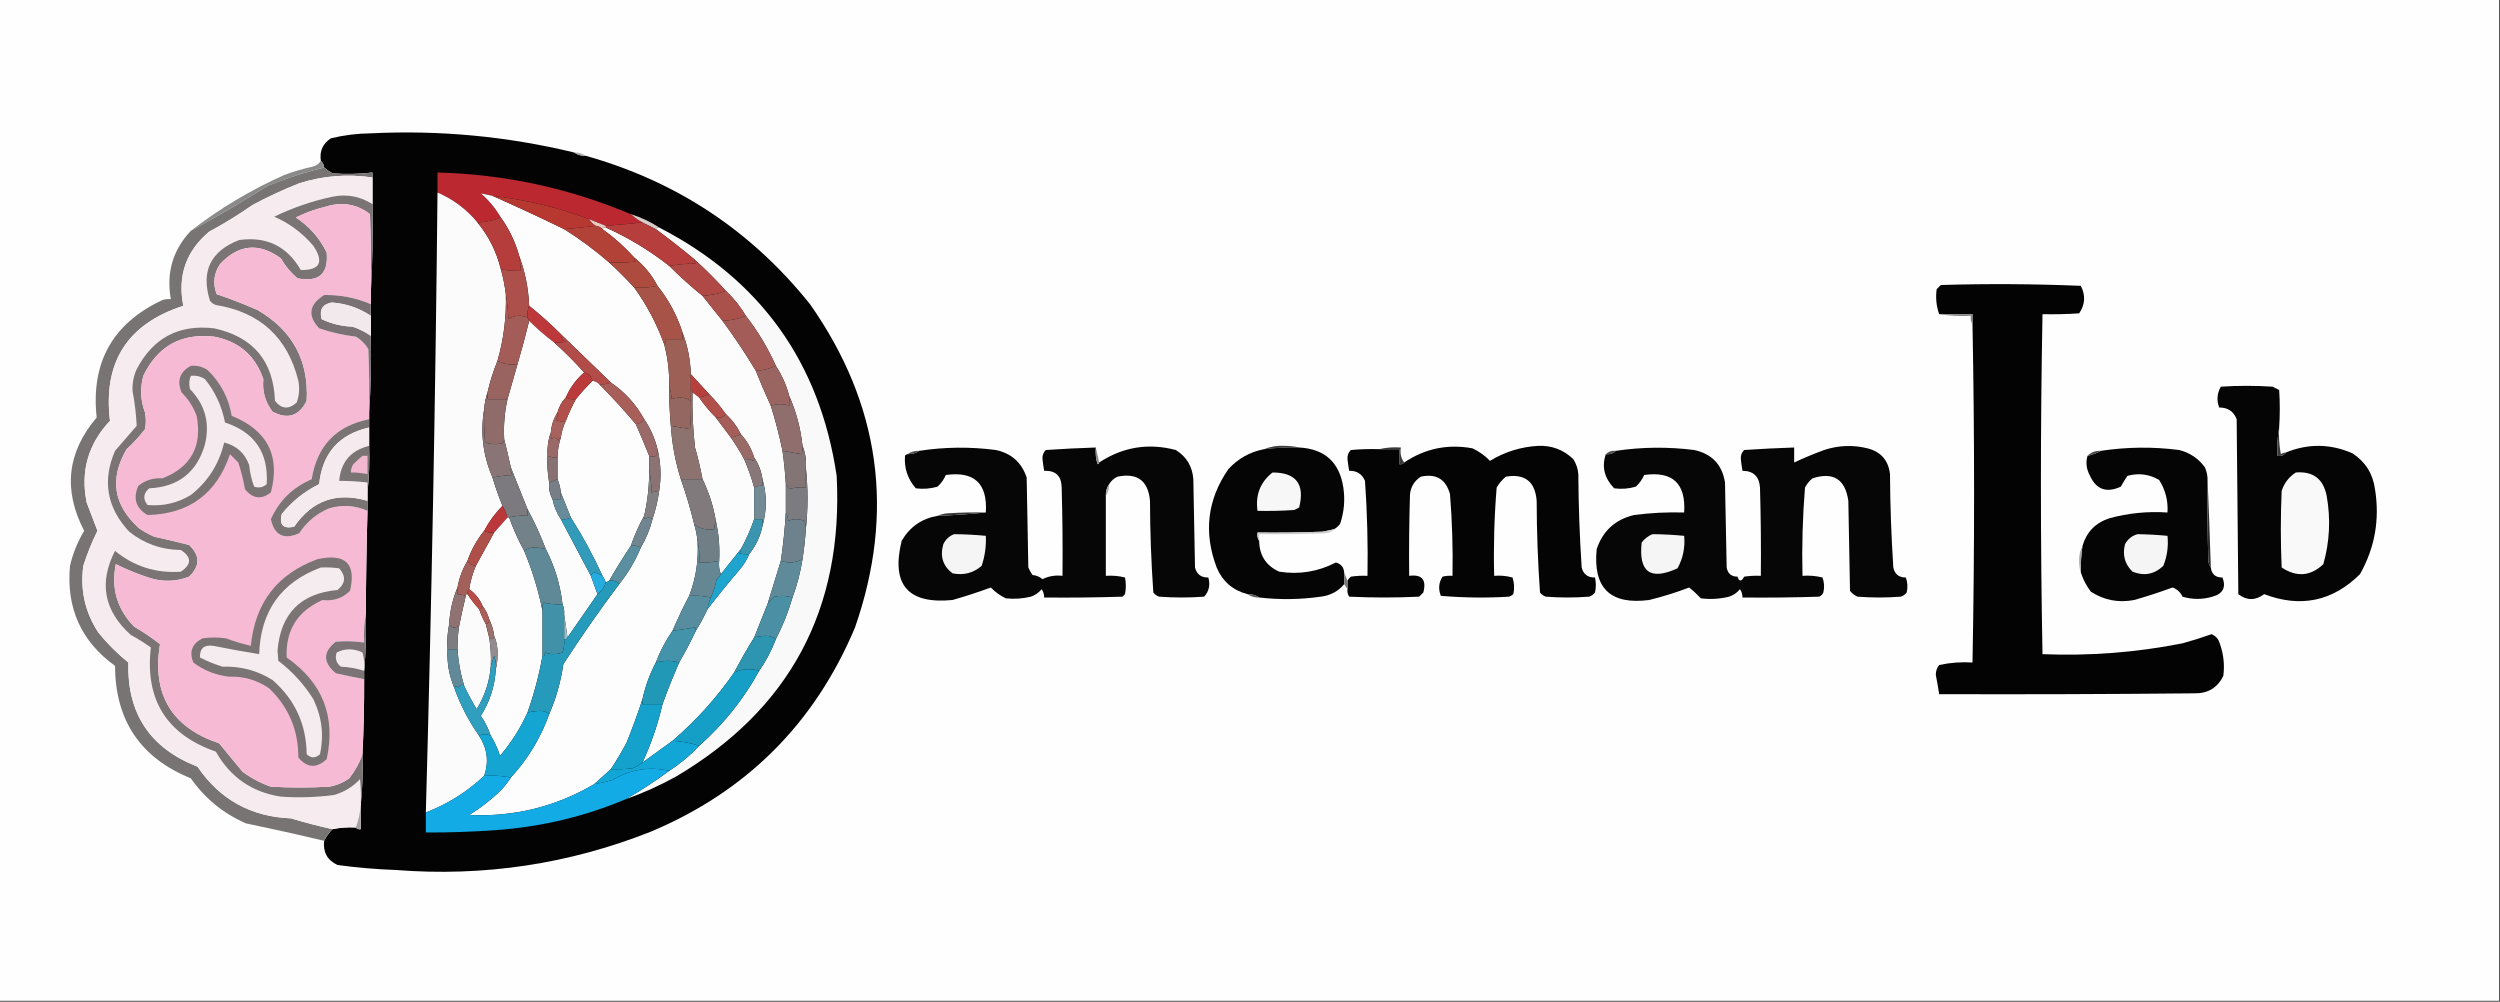 <?xml version="1.0" encoding="UTF-8"?>
<!DOCTYPE svg PUBLIC "-//W3C//DTD SVG 1.1//EN" "http://www.w3.org/Graphics/SVG/1.1/DTD/svg11.dtd">
<svg xmlns="http://www.w3.org/2000/svg" version="1.1" width="1500px" height="601px" style="shape-rendering:geometricPrecision; text-rendering:geometricPrecision; image-rendering:optimizeQuality; fill-rule:evenodd; clip-rule:evenodd" xmlns:xlink="http://www.w3.org/1999/xlink">
<rect width="100%" height="100%" fill="#333333" stroke="none"/>
<g><path style="opacity:1" fill="#fefefe" d="M -0.5,-0.5 C 499.5,-0.5 999.5,-0.5 1499.5,-0.5C 1499.5,199.833 1499.5,400.167 1499.5,600.5C 999.5,600.5 499.5,600.5 -0.5,600.5C -0.5,400.167 -0.5,199.833 -0.5,-0.5 Z"/></g>
<g><path style="opacity:1" fill="#030303" d="M 344.5,91.5 C 346.515,92.924 348.848,93.591 351.5,93.5C 405.944,108.794 450.777,138.461 486,182.5C 528.135,242.491 537.135,307.158 513,376.5C 488.859,433.974 448.026,474.808 390.5,499C 341.356,518.464 290.356,526.13 237.5,522C 225.784,521.577 214.117,520.577 202.5,519C 196.365,516.104 193.698,511.271 194.5,504.5C 195.779,501.888 197.445,499.555 199.5,497.5C 204.07,496.559 208.737,496.226 213.5,496.5C 214.209,497.404 215.209,497.737 216.5,497.5C 216.5,492.5 216.5,487.5 216.5,482.5C 217.494,472.681 217.827,462.681 217.5,452.5C 218.229,437.511 218.562,422.511 218.5,407.5C 218.5,405.833 218.5,404.167 218.5,402.5C 219.495,391.346 219.828,380.012 219.5,368.5C 219.588,347.828 219.921,327.162 220.5,306.5C 220.5,304.5 220.5,302.5 220.5,300.5C 220.5,298.833 220.5,297.167 220.5,295.5C 221.494,286.348 221.827,277.015 221.5,267.5C 221.5,263.833 221.5,260.167 221.5,256.5C 221.5,254.833 221.5,253.167 221.5,251.5C 221.5,250.167 221.5,248.833 221.5,247.5C 222.496,232.342 222.83,217.009 222.5,201.5C 222.5,197.5 222.5,193.5 222.5,189.5C 222.5,187.167 222.5,184.833 222.5,182.5C 222.5,180.167 222.5,177.833 222.5,175.5C 223.497,158.008 223.83,140.341 223.5,122.5C 223.5,117.167 223.5,111.833 223.5,106.5C 223.5,105.5 223.5,104.5 223.5,103.5C 215.519,104.443 207.519,104.61 199.5,104C 197.677,103.003 196.01,101.836 194.5,100.5C 194.34,98.847 193.674,97.514 192.5,96.5C 191.634,90.731 193.634,86.231 198.5,83C 206.346,81.075 214.346,80.075 222.5,80C 263.757,77.967 304.423,81.8 344.5,91.5 Z"/></g>
<g><path style="opacity:1" fill="#acacac" d="M 344.5,91.5 C 347.152,91.409 349.485,92.076 351.5,93.5C 348.848,93.591 346.515,92.924 344.5,91.5 Z"/></g>
<g><path style="opacity:1" fill="#8a8a8a" d="M 192.5,96.5 C 193.674,97.514 194.34,98.847 194.5,100.5C 183.014,103.327 171.681,106.994 160.5,111.5C 145.44,121.027 130.107,130.027 114.5,138.5C 131.707,125.176 150.374,114.009 170.5,105C 176.053,102.927 181.72,101.26 187.5,100C 189.76,99.451 191.426,98.284 192.5,96.5 Z"/></g>
<g><path style="opacity:1" fill="#787474" d="M 194.5,100.5 C 196.01,101.836 197.677,103.003 199.5,104C 207.519,104.61 215.519,104.443 223.5,103.5C 223.5,104.5 223.5,105.5 223.5,106.5C 208.516,104.273 193.849,105.44 179.5,110C 169.927,113.786 160.593,118.12 151.5,123C 143.168,128.835 134.501,134.168 125.5,139C 111.615,150.65 106.448,165.483 110,183.5C 76.404,194.347 61.737,217.347 66,252.5C 52.894,266.391 48.227,282.724 52,301.5C 54.179,307.187 56.346,312.854 58.5,318.5C 55.138,325.233 52.305,332.233 50,339.5C 48.029,353.981 51.029,367.315 59,379.5C 64.419,386.184 70.419,392.184 77,397.5C 76.207,428.089 90.041,448.923 118.5,460C 131.928,479.716 150.595,490.049 174.5,491C 182.751,493.472 191.084,495.639 199.5,497.5C 197.445,499.555 195.779,501.888 194.5,504.5C 178.896,500.77 163.229,497.27 147.5,494C 133.953,488.067 122.953,479.067 114.5,467C 84.32,454.789 69.154,432.289 69,399.5C 48.656,384.799 39.656,364.799 42,339.5C 43.721,332.057 46.554,325.057 50.5,318.5C 37.761,294.01 40.261,271.343 58,250.5C 54.428,217.465 67.595,193.965 97.5,180C 99.134,179.506 100.801,179.34 102.5,179.5C 99.68,163.647 103.679,149.98 114.5,138.5C 130.107,130.027 145.44,121.027 160.5,111.5C 171.681,106.994 183.014,103.327 194.5,100.5 Z"/></g>
<g><path style="opacity:1" fill="#f6ecf0" d="M 223.5,106.5 C 223.5,111.833 223.5,117.167 223.5,122.5C 216.183,117.77 208.183,116.27 199.5,118C 187.334,120.611 175.667,124.611 164.5,130C 173.672,134.006 181.505,139.839 188,147.5C 194.517,157.278 192.017,162.112 180.5,162C 172.25,147.709 159.916,141.709 143.5,144C 126.239,150.688 120.406,162.855 126,180.5C 126.903,181.701 128.069,182.535 129.5,183C 156.092,187.351 172.592,202.518 179,228.5C 179.867,232.956 179.534,237.289 178,241.5C 173.212,245.808 168.878,245.475 165,240.5C 164.076,216.576 151.91,202.076 128.5,197C 107.402,194.466 91.902,202.633 82,221.5C 80.133,225.619 79.299,229.952 79.5,234.5C 80.828,241.465 81.661,248.465 82,255.5C 77.667,260.5 73.333,265.5 69,270.5C 61.262,288.482 64.096,304.649 77.5,319C 86.52,326.23 96.853,329.896 108.5,330C 115.059,334.245 115.059,338.578 108.5,343C 93.689,344.063 80.522,339.896 69,330.5C 59.177,349.651 62.344,366.484 78.5,381C 82.668,383.25 86.668,385.75 90.5,388.5C 86.906,419.833 99.906,440.666 129.5,451C 138.149,466.321 151.149,475.321 168.5,478C 179.199,478.738 189.866,478.404 200.5,477C 206.553,475.226 211.72,472.059 216,467.5C 216.499,472.489 216.666,477.489 216.5,482.5C 216.138,487.421 215.138,492.087 213.5,496.5C 208.737,496.226 204.07,496.559 199.5,497.5C 191.084,495.639 182.751,493.472 174.5,491C 150.595,490.049 131.928,479.716 118.5,460C 90.041,448.923 76.207,428.089 77,397.5C 70.419,392.184 64.419,386.184 59,379.5C 51.029,367.315 48.029,353.981 50,339.5C 52.305,332.233 55.138,325.233 58.5,318.5C 56.346,312.854 54.179,307.187 52,301.5C 48.227,282.724 52.894,266.391 66,252.5C 61.737,217.347 76.404,194.347 110,183.5C 106.448,165.483 111.615,150.65 125.5,139C 134.501,134.168 143.168,128.835 151.5,123C 160.593,118.12 169.927,113.786 179.5,110C 193.849,105.44 208.516,104.273 223.5,106.5 Z"/></g>
<g><path style="opacity:1" fill="#bb2830" d="M 378.5,128.5 C 380.657,130.412 382.991,132.079 385.5,133.5C 378.298,134.232 370.965,134.899 363.5,135.5C 360.167,134.167 356.833,132.833 353.5,131.5C 334.9,124.499 315.567,119.833 295.5,117.5C 293.09,116.937 290.757,116.437 288.5,116C 293.344,120.219 297.344,125.053 300.5,130.5C 296.239,132.274 291.573,133.274 286.5,133.5C 279.94,125.556 271.94,119.556 262.5,115.5C 262.5,111.5 262.5,107.5 262.5,103.5C 302.805,104.548 341.471,112.881 378.5,128.5 Z"/></g>
<g><path style="opacity:1" fill="#fbfbfb" d="M 262.5,115.5 C 271.94,119.556 279.94,125.556 286.5,133.5C 293.279,141.724 297.945,151.057 300.5,161.5C 301.883,166.416 302.883,171.416 303.5,176.5C 303.911,190.106 302.245,203.439 298.5,216.5C 296.009,222.563 294.009,228.896 292.5,235.5C 291.419,238.627 290.753,241.96 290.5,245.5C 288.102,259.538 289.768,273.205 295.5,286.5C 297.221,292.274 299.221,297.94 301.5,303.5C 297.103,307.959 293.436,312.959 290.5,318.5C 286.156,323.847 282.823,329.847 280.5,336.5C 277.531,341.399 275.531,346.733 274.5,352.5C 271.578,359.425 269.912,366.759 269.5,374.5C 268.513,379.305 268.179,384.305 268.5,389.5C 268.12,397.607 269.453,405.273 272.5,412.5C 276.213,422.928 281.213,432.595 287.5,441.5C 292.435,449.169 293.435,457.169 290.5,465.5C 280.289,475.108 268.622,482.441 255.5,487.5C 258.937,363.521 261.271,239.521 262.5,115.5 Z"/></g>
<g><path style="opacity:1" fill="#fdfdfd" d="M 295.5,117.5 C 309.915,123.873 324.249,130.539 338.5,137.5C 347.996,143.423 356.996,150.09 365.5,157.5C 370.719,162.264 375.719,167.264 380.5,172.5C 388.045,182.919 394.045,194.253 398.5,206.5C 400.668,214.678 401.668,223.012 401.5,231.5C 401.442,239.521 401.776,247.521 402.5,255.5C 403.212,266.439 405.212,277.106 408.5,287.5C 411.63,296.352 414.297,305.352 416.5,314.5C 417.482,317.763 418.149,321.097 418.5,324.5C 419.282,335.913 417.615,346.913 413.5,357.5C 409.93,364.309 406.597,371.309 403.5,378.5C 399.406,384.351 396.073,390.685 393.5,397.5C 389.868,404.387 387.202,411.721 385.5,419.5C 382.654,428.17 379.488,436.836 376,445.5C 373.062,451.054 369.896,456.387 366.5,461.5C 363.141,464.529 359.808,467.529 356.5,470.5C 333.43,484.067 308.43,490.234 281.5,489C 287.191,485.487 292.524,481.487 297.5,477C 301.085,473.922 304.085,470.422 306.5,466.5C 316.689,455.472 324.356,442.805 329.5,428.5C 333.644,418.998 336.477,408.998 338,398.5C 348.608,382.068 359.774,366.068 371.5,350.5C 376.838,343.834 381.171,336.501 384.5,328.5C 387.628,323.233 389.961,317.566 391.5,311.5C 393.366,305.974 394.7,300.307 395.5,294.5C 396.85,286.117 396.517,277.784 394.5,269.5C 392.882,262.94 390.216,256.94 386.5,251.5C 381.572,242.573 374.906,235.24 366.5,229.5C 356.542,219.842 346.542,210.176 336.5,200.5C 330.465,194.463 324.131,188.796 317.5,183.5C 317.067,173.115 315.067,163.115 311.5,153.5C 309.15,145.136 305.483,137.469 300.5,130.5C 297.344,125.053 293.344,120.219 288.5,116C 290.757,116.437 293.09,116.937 295.5,117.5 Z"/></g>
<g><path style="opacity:1" fill="#7a7475" d="M 223.5,122.5 C 223.83,140.341 223.497,158.008 222.5,175.5C 222.667,159.83 222.5,144.163 222,128.5C 214.054,122.407 205.221,120.907 195.5,124C 189.234,125.477 183.234,127.644 177.5,130.5C 185.597,135.766 191.764,142.766 196,151.5C 197.166,164.327 191.333,169.494 178.5,167C 174.473,163.634 171.14,159.634 168.5,155C 155.275,145.393 143.109,146.56 132,158.5C 128.261,164.154 127.594,170.154 130,176.5C 138.243,179.278 146.41,182.445 154.5,186C 175.501,198.171 185.334,216.338 184,240.5C 179.436,249.68 172.603,251.847 163.5,247C 159.136,241.296 157.302,234.796 158,227.5C 153.149,213.321 143.316,204.821 128.5,202C 108.805,199.765 94.639,207.599 86,225.5C 83.975,232.907 84.308,240.24 87,247.5C 87.667,250.833 87.667,254.167 87,257.5C 83.702,261.8 80.035,265.8 76,269.5C 65.558,287.263 68.058,303.096 83.5,317C 86.339,318.92 89.339,320.587 92.5,322C 99.559,323.522 106.559,325.189 113.5,327C 120.089,333.258 120.089,339.591 113.5,346C 106.023,348.921 98.356,349.254 90.5,347C 83.221,344.689 76.221,341.855 69.5,338.5C 66.578,352.988 70.245,365.488 80.5,376C 85.926,379.129 91.093,382.629 96,386.5C 91.084,416.522 102.917,436.356 131.5,446C 136.167,451.667 140.833,457.333 145.5,463C 150.706,466.873 156.372,469.873 162.5,472C 174.167,472.667 185.833,472.667 197.5,472C 201.905,471.236 205.905,469.569 209.5,467C 213.023,462.56 215.689,457.727 217.5,452.5C 217.827,462.681 217.494,472.681 216.5,482.5C 216.666,477.489 216.499,472.489 216,467.5C 211.72,472.059 206.553,475.226 200.5,477C 189.866,478.404 179.199,478.738 168.5,478C 151.149,475.321 138.149,466.321 129.5,451C 99.906,440.666 86.906,419.833 90.5,388.5C 86.668,385.75 82.668,383.25 78.5,381C 62.344,366.484 59.177,349.651 69,330.5C 80.522,339.896 93.689,344.063 108.5,343C 115.059,338.578 115.059,334.245 108.5,330C 96.853,329.896 86.52,326.23 77.5,319C 64.096,304.649 61.262,288.482 69,270.5C 73.333,265.5 77.667,260.5 82,255.5C 81.661,248.465 80.828,241.465 79.5,234.5C 79.299,229.952 80.133,225.619 82,221.5C 91.902,202.633 107.402,194.466 128.5,197C 151.91,202.076 164.076,216.576 165,240.5C 168.878,245.475 173.212,245.808 178,241.5C 179.534,237.289 179.867,232.956 179,228.5C 172.592,202.518 156.092,187.351 129.5,183C 128.069,182.535 126.903,181.701 126,180.5C 120.406,162.855 126.239,150.688 143.5,144C 159.916,141.709 172.25,147.709 180.5,162C 192.017,162.112 194.517,157.278 188,147.5C 181.505,139.839 173.672,134.006 164.5,130C 175.667,124.611 187.334,120.611 199.5,118C 208.183,116.27 216.183,117.77 223.5,122.5 Z"/></g>
<g><path style="opacity:1" fill="#f6bad4" d="M 222.5,175.5 C 222.5,177.833 222.5,180.167 222.5,182.5C 213.545,178.676 204.211,176.842 194.5,177C 185.346,182.745 184.346,189.412 191.5,197C 198.663,199.461 205.996,201.128 213.5,202C 216.667,203.833 219.167,206.333 221,209.5C 221.5,222.162 221.667,234.829 221.5,247.5C 221.5,248.833 221.5,250.167 221.5,251.5C 201.713,255.456 190.213,267.456 187,287.5C 175.629,292.373 167.462,300.373 162.5,311.5C 164.565,321.199 170.232,324.033 179.5,320C 183.99,313.176 189.99,308.176 197.5,305C 205.392,302.686 213.059,303.186 220.5,306.5C 219.921,327.162 219.588,347.828 219.5,368.5C 218.511,373.975 218.178,379.642 218.5,385.5C 212.848,384.698 207.182,384.531 201.5,385C 193.654,391.076 193.654,397.409 201.5,404C 207.141,405.248 212.808,406.414 218.5,407.5C 218.562,422.511 218.229,437.511 217.5,452.5C 215.689,457.727 213.023,462.56 209.5,467C 205.905,469.569 201.905,471.236 197.5,472C 185.833,472.667 174.167,472.667 162.5,472C 156.372,469.873 150.706,466.873 145.5,463C 140.833,457.333 136.167,451.667 131.5,446C 102.917,436.356 91.084,416.522 96,386.5C 91.093,382.629 85.926,379.129 80.5,376C 70.245,365.488 66.578,352.988 69.5,338.5C 76.221,341.855 83.221,344.689 90.5,347C 98.356,349.254 106.023,348.921 113.5,346C 120.089,339.591 120.089,333.258 113.5,327C 106.559,325.189 99.559,323.522 92.5,322C 89.339,320.587 86.339,318.92 83.5,317C 68.058,303.096 65.558,287.263 76,269.5C 80.035,265.8 83.702,261.8 87,257.5C 87.667,254.167 87.667,250.833 87,247.5C 84.308,240.24 83.975,232.907 86,225.5C 94.639,207.599 108.805,199.765 128.5,202C 143.316,204.821 153.149,213.321 158,227.5C 157.302,234.796 159.136,241.296 163.5,247C 172.603,251.847 179.436,249.68 184,240.5C 185.334,216.338 175.501,198.171 154.5,186C 146.41,182.445 138.243,179.278 130,176.5C 127.594,170.154 128.261,164.154 132,158.5C 143.109,146.56 155.275,145.393 168.5,155C 171.14,159.634 174.473,163.634 178.5,167C 191.333,169.494 197.166,164.327 196,151.5C 191.764,142.766 185.597,135.766 177.5,130.5C 183.234,127.644 189.234,125.477 195.5,124C 205.221,120.907 214.054,122.407 222,128.5C 222.5,144.163 222.667,159.83 222.5,175.5 Z"/></g>
<g><path style="opacity:1" fill="#b63831" d="M 295.5,117.5 C 315.567,119.833 334.9,124.499 353.5,131.5C 354.527,133.194 355.861,134.527 357.5,135.5C 351.3,136.243 344.966,136.91 338.5,137.5C 324.249,130.539 309.915,123.873 295.5,117.5 Z"/></g>
<g><path style="opacity:1" fill="#d8cccb" d="M 378.5,128.5 C 384.587,130.378 390.254,133.045 395.5,136.5C 394.508,136.328 393.842,136.662 393.5,137.5C 390.833,136.167 388.167,134.833 385.5,133.5C 382.991,132.079 380.657,130.412 378.5,128.5 Z"/></g>
<g><path style="opacity:1" fill="#ecc6c0" d="M 353.5,131.5 C 356.833,132.833 360.167,134.167 363.5,135.5C 363.5,135.833 363.5,136.167 363.5,136.5C 362.508,136.328 361.842,136.662 361.5,137.5C 360.395,136.4 359.062,135.733 357.5,135.5C 355.861,134.527 354.527,133.194 353.5,131.5 Z"/></g>
<g><path style="opacity:1" fill="#fcfcfc" d="M 361.5,137.5 C 361.842,136.662 362.508,136.328 363.5,136.5C 377.137,142.648 389.803,150.314 401.5,159.5C 407.843,165.842 414.509,171.842 421.5,177.5C 425.476,182.481 429.476,187.481 433.5,192.5C 440.676,202.193 447.343,212.193 453.5,222.5C 456.324,229.659 459.324,236.659 462.5,243.5C 465.3,252.364 467.633,261.364 469.5,270.5C 470.43,277.132 471.097,283.798 471.5,290.5C 471.5,296.167 471.5,301.833 471.5,307.5C 470.919,317.224 469.919,326.89 468.5,336.5C 465.854,345.062 463.187,353.729 460.5,362.5C 457.836,369.162 455.169,375.829 452.5,382.5C 448.251,389.329 444.251,396.329 440.5,403.5C 429.988,418.685 417.655,432.352 403.5,444.5C 397.5,448.833 391.5,453.167 385.5,457.5C 390.695,446.248 394.695,434.581 397.5,422.5C 400.516,414.121 403.849,405.788 407.5,397.5C 411.085,391.332 414.418,384.999 417.5,378.5C 420.072,374.361 422.405,370.027 424.5,365.5C 430.757,357.399 437.257,349.399 444,341.5C 446.358,338.778 448.191,335.778 449.5,332.5C 453.485,327.527 456.152,321.86 457.5,315.5C 460.167,306.167 460.167,296.833 457.5,287.5C 456.796,282.71 455.129,278.376 452.5,274.5C 450.841,269.173 448.174,264.507 444.5,260.5C 442.262,255.929 439.262,251.929 435.5,248.5C 432.514,244.183 429.18,240.183 425.5,236.5C 421.824,232.459 418.157,228.459 414.5,224.5C 414.209,215.768 412.542,207.434 409.5,199.5C 406.184,189.205 401.184,179.872 394.5,171.5C 391.026,164.904 386.359,159.238 380.5,154.5C 374.773,148.14 368.44,142.473 361.5,137.5 Z"/></g>
<g><path style="opacity:1" fill="#f9f9f9" d="M 395.5,136.5 C 456.43,167.938 491.93,217.605 502,285.5C 506.134,365.414 473.968,425.581 405.5,466C 395.823,471.341 385.823,475.841 375.5,479.5C 384.508,474.331 393.175,468.664 401.5,462.5C 408.109,458.224 414.109,453.224 419.5,447.5C 434.141,434.516 446.141,419.516 455.5,402.5C 459.594,396.649 462.927,390.315 465.5,383.5C 469.623,375.572 472.956,367.239 475.5,358.5C 478.236,351.147 480.236,343.48 481.5,335.5C 482.447,329.534 483.114,323.534 483.5,317.5C 484.833,305.167 484.833,292.833 483.5,280.5C 483.844,275.878 483.177,271.545 481.5,267.5C 480.377,257.003 477.71,247.003 473.5,237.5C 471.786,231.006 469.12,225.006 465.5,219.5C 460.685,208.709 454.685,198.709 447.5,189.5C 444.21,183.913 440.21,178.913 435.5,174.5C 429.5,167.833 423.167,161.5 416.5,155.5C 408.976,149.248 401.309,143.248 393.5,137.5C 393.842,136.662 394.508,136.328 395.5,136.5 Z"/></g>
<g><path style="opacity:1" fill="#b24137" d="M 357.5,135.5 C 359.062,135.733 360.395,136.4 361.5,137.5C 368.44,142.473 374.773,148.14 380.5,154.5C 380.414,155.496 380.748,156.329 381.5,157C 376.177,157.499 370.844,157.666 365.5,157.5C 356.996,150.09 347.996,143.423 338.5,137.5C 344.966,136.91 351.3,136.243 357.5,135.5 Z"/></g>
<g><path style="opacity:1" fill="#b53e3d" d="M 300.5,130.5 C 305.483,137.469 309.15,145.136 311.5,153.5C 311.963,156.482 312.296,159.482 312.5,162.5C 308.434,162.693 304.434,162.36 300.5,161.5C 297.945,151.057 293.279,141.724 286.5,133.5C 291.573,133.274 296.239,132.274 300.5,130.5 Z"/></g>
<g><path style="opacity:1" fill="#b63e3d" d="M 385.5,133.5 C 388.167,134.833 390.833,136.167 393.5,137.5C 401.309,143.248 408.976,149.248 416.5,155.5C 416.414,156.496 416.748,157.329 417.5,158C 412.085,158.215 406.752,158.715 401.5,159.5C 389.803,150.314 377.137,142.648 363.5,136.5C 363.5,136.167 363.5,135.833 363.5,135.5C 370.965,134.899 378.298,134.232 385.5,133.5 Z"/></g>
<g><path style="opacity:1" fill="#ae4b3f" d="M 380.5,154.5 C 386.359,159.238 391.026,164.904 394.5,171.5C 390.03,172.486 385.363,172.819 380.5,172.5C 375.719,167.264 370.719,162.264 365.5,157.5C 370.844,157.666 376.177,157.499 381.5,157C 380.748,156.329 380.414,155.496 380.5,154.5 Z"/></g>
<g><path style="opacity:1" fill="#b04945" d="M 416.5,155.5 C 423.167,161.5 429.5,167.833 435.5,174.5C 431.2,176.218 426.533,177.218 421.5,177.5C 414.509,171.842 407.843,165.842 401.5,159.5C 406.752,158.715 412.085,158.215 417.5,158C 416.748,157.329 416.414,156.496 416.5,155.5 Z"/></g>
<g><path style="opacity:1" fill="#030303" d="M 1183.5,194.5 C 1183.5,192.5 1183.5,190.5 1183.5,188.5C 1176.83,188.5 1170.17,188.5 1163.5,188.5C 1161.79,183.628 1161.29,178.628 1162,173.5C 1162.83,172.667 1163.67,171.833 1164.5,171C 1192.51,170.167 1220.51,170.333 1248.5,171.5C 1251.42,177.269 1251.09,182.769 1247.5,188C 1240.17,188.5 1232.84,188.666 1225.5,188.5C 1224.23,256.496 1224.23,324.496 1225.5,392.5C 1253.79,393.649 1281.79,391.482 1309.5,386C 1315.39,384.369 1321.23,382.535 1327,380.5C 1329.59,381.661 1331.26,383.661 1332,386.5C 1334.17,392.679 1334.83,399.012 1334,405.5C 1330.52,412.683 1324.69,416.183 1316.5,416C 1265.5,416.5 1214.5,416.667 1163.5,416.5C 1162.92,412.663 1162.25,408.83 1161.5,405C 1161.44,402.739 1162.11,400.739 1163.5,399C 1170.05,397.58 1176.72,397.08 1183.5,397.5C 1184.77,329.83 1184.77,262.163 1183.5,194.5 Z"/></g>
<g><path style="opacity:1" fill="#ad4f4a" d="M 311.5,153.5 C 315.067,163.115 317.067,173.115 317.5,183.5C 316.532,185.607 316.198,187.941 316.5,190.5C 312.413,188.828 308.579,189.161 305,191.5C 304.826,186.316 304.326,181.316 303.5,176.5C 302.883,171.416 301.883,166.416 300.5,161.5C 304.434,162.36 308.434,162.693 312.5,162.5C 312.296,159.482 311.963,156.482 311.5,153.5 Z"/></g>
<g><path style="opacity:1" fill="#ab514c" d="M 435.5,174.5 C 440.21,178.913 444.21,183.913 447.5,189.5C 443.239,191.274 438.573,192.274 433.5,192.5C 429.476,187.481 425.476,182.481 421.5,177.5C 426.533,177.218 431.2,176.218 435.5,174.5 Z"/></g>
<g><path style="opacity:1" fill="#797173" d="M 222.5,182.5 C 222.5,184.833 222.5,187.167 222.5,189.5C 215.482,184.785 207.649,182.118 199,181.5C 193.455,182.578 191.455,185.911 193,191.5C 198.817,194.265 204.984,195.765 211.5,196C 215.499,197.333 219.166,199.166 222.5,201.5C 222.83,217.009 222.496,232.342 221.5,247.5C 221.667,234.829 221.5,222.162 221,209.5C 219.167,206.333 216.667,203.833 213.5,202C 205.996,201.128 198.663,199.461 191.5,197C 184.346,189.412 185.346,182.745 194.5,177C 204.211,176.842 213.545,178.676 222.5,182.5 Z"/></g>
<g><path style="opacity:1" fill="#f2e9ec" d="M 222.5,189.5 C 222.5,193.5 222.5,197.5 222.5,201.5C 219.166,199.166 215.499,197.333 211.5,196C 204.984,195.765 198.817,194.265 193,191.5C 191.455,185.911 193.455,182.578 199,181.5C 207.649,182.118 215.482,184.785 222.5,189.5 Z"/></g>
<g><path style="opacity:1" fill="#a85348" d="M 394.5,171.5 C 401.184,179.872 406.184,189.205 409.5,199.5C 409.5,200.833 409.5,202.167 409.5,203.5C 406.167,203.5 402.833,203.5 399.5,203.5C 399.737,204.791 399.404,205.791 398.5,206.5C 394.045,194.253 388.045,182.919 380.5,172.5C 385.363,172.819 390.03,172.486 394.5,171.5 Z"/></g>
<g><path style="opacity:1" fill="#838383" d="M 1163.5,188.5 C 1170.17,188.5 1176.83,188.5 1183.5,188.5C 1183.5,190.5 1183.5,192.5 1183.5,194.5C 1182.55,193.081 1182.22,191.415 1182.5,189.5C 1175.98,189.823 1169.64,189.49 1163.5,188.5 Z"/></g>
<g><path style="opacity:1" fill="#bc383a" d="M 317.5,183.5 C 324.131,188.796 330.465,194.463 336.5,200.5C 336.624,202.582 337.624,204.082 339.5,205C 337.19,205.497 334.857,205.663 332.5,205.5C 327.205,201.54 322.205,197.207 317.5,192.5C 317.167,191.833 316.833,191.167 316.5,190.5C 316.198,187.941 316.532,185.607 317.5,183.5 Z"/></g>
<g><path style="opacity:1" fill="#fcfcfc" d="M 317.5,192.5 C 322.205,197.207 327.205,201.54 332.5,205.5C 338.806,211.14 344.806,217.14 350.5,223.5C 345.65,227.676 341.983,232.676 339.5,238.5C 337.076,241.008 335.41,244.008 334.5,247.5C 332.194,251.085 330.861,255.085 330.5,259.5C 328.896,263.9 328.229,268.566 328.5,273.5C 328.218,278.927 328.551,284.26 329.5,289.5C 329.152,293.085 329.819,296.418 331.5,299.5C 332.389,303.837 334.056,307.837 336.5,311.5C 342.518,322.873 348.518,334.206 354.5,345.5C 355.859,349.253 357.193,352.919 358.5,356.5C 352.51,365.138 346.51,373.804 340.5,382.5C 339.833,377.833 339.167,373.167 338.5,368.5C 338.675,366.379 338.341,364.379 337.5,362.5C 336.155,350.807 332.822,339.807 327.5,329.5C 324.344,321.192 320.677,313.192 316.5,305.5C 313.146,297.091 309.813,288.758 306.5,280.5C 305.264,274.716 303.931,269.049 302.5,263.5C 302.062,255.35 302.729,247.35 304.5,239.5C 306.504,232.488 308.504,225.488 310.5,218.5C 313.051,209.815 315.385,201.149 317.5,192.5 Z"/></g>
<g><path style="opacity:1" fill="#a35c57" d="M 303.5,176.5 C 304.326,181.316 304.826,186.316 305,191.5C 308.579,189.161 312.413,188.828 316.5,190.5C 316.833,191.167 317.167,191.833 317.5,192.5C 315.385,201.149 313.051,209.815 310.5,218.5C 306.029,219.089 302.029,218.423 298.5,216.5C 302.245,203.439 303.911,190.106 303.5,176.5 Z"/></g>
<g><path style="opacity:1" fill="#a35c57" d="M 447.5,189.5 C 454.685,198.709 460.685,208.709 465.5,219.5C 461.885,221.223 457.885,222.223 453.5,222.5C 447.343,212.193 440.676,202.193 433.5,192.5C 438.573,192.274 443.239,191.274 447.5,189.5 Z"/></g>
<g><path style="opacity:1" fill="#b14c48" d="M 336.5,200.5 C 346.542,210.176 356.542,219.842 366.5,229.5C 364.393,230.468 362.059,230.802 359.5,230.5C 358.395,229.4 357.062,228.733 355.5,228.5C 354.833,225.833 353.167,224.167 350.5,223.5C 344.806,217.14 338.806,211.14 332.5,205.5C 334.857,205.663 337.19,205.497 339.5,205C 337.624,204.082 336.624,202.582 336.5,200.5 Z"/></g>
<g><path style="opacity:1" fill="#7a7475" d="M 114.5,219.5 C 118.131,219.16 121.464,219.994 124.5,222C 132.349,229.531 137.182,238.698 139,249.5C 160.503,258.176 168.337,273.509 162.5,295.5C 156.718,299.898 151.551,299.232 147,293.5C 146.034,288.066 144.701,282.732 143,277.5C 141.333,275.833 139.667,274.167 138,272.5C 129.978,296.253 113.478,308.42 88.5,309C 81.51,304.918 79.677,299.085 83,291.5C 87.188,288.134 92.021,286.634 97.5,287C 114.606,280.298 121.44,267.798 118,249.5C 115.997,244.154 112.997,239.487 109,235.5C 106.011,228.483 107.844,223.15 114.5,219.5 Z"/></g>
<g><path style="opacity:1" fill="#9d6056" d="M 409.5,199.5 C 412.542,207.434 414.209,215.768 414.5,224.5C 414.5,227.833 414.5,231.167 414.5,234.5C 414.5,236.5 414.5,238.5 414.5,240.5C 410.908,238.289 407.075,237.956 403,239.5C 402.817,236.635 402.317,233.969 401.5,231.5C 401.668,223.012 400.668,214.678 398.5,206.5C 399.404,205.791 399.737,204.791 399.5,203.5C 402.833,203.5 406.167,203.5 409.5,203.5C 409.5,202.167 409.5,200.833 409.5,199.5 Z"/></g>
<g><path style="opacity:1" fill="#f5ebef" d="M 114.5,225.5 C 117.602,225.154 120.435,225.821 123,227.5C 129.15,235.136 133.15,243.803 135,253.5C 152.884,259.383 161.217,271.717 160,290.5C 157.847,292.444 155.347,292.944 152.5,292C 150.922,287.853 149.922,283.519 149.5,279C 146.882,271.883 141.882,267.383 134.5,265.5C 131.487,278.367 124.821,288.867 114.5,297C 106.458,301.844 97.791,303.844 88.5,303C 85.657,299.381 85.99,296.048 89.5,293C 107.075,292.143 118.242,283.31 123,266.5C 126.032,253.756 123.032,242.756 114,233.5C 113.278,230.739 113.445,228.073 114.5,225.5 Z"/></g>
<g><path style="opacity:1" fill="#9a6561" d="M 465.5,219.5 C 469.12,225.006 471.786,231.006 473.5,237.5C 473.698,239.575 473.865,241.575 474,243.5C 470.168,242.2 466.334,242.2 462.5,243.5C 459.324,236.659 456.324,229.659 453.5,222.5C 457.885,222.223 461.885,221.223 465.5,219.5 Z"/></g>
<g><path style="opacity:1" fill="#fdfdfd" d="M 355.5,228.5 C 357.062,228.733 358.395,229.4 359.5,230.5C 367.23,238.226 374.563,246.226 381.5,254.5C 384.326,260.86 386.993,267.193 389.5,273.5C 389.5,276.167 389.5,278.833 389.5,281.5C 389.624,290.965 388.624,300.298 386.5,309.5C 383.345,315.155 380.678,321.155 378.5,327.5C 373.919,334.324 369.586,341.324 365.5,348.5C 364.833,348.833 364.167,349.167 363.5,349.5C 363.011,348.005 362.345,346.671 361.5,345.5C 355.926,333.346 349.592,321.679 342.5,310.5C 340.48,305.424 338.48,300.424 336.5,295.5C 336.198,292.627 335.531,289.961 334.5,287.5C 334.5,283.167 334.5,278.833 334.5,274.5C 334.572,270.374 335.239,266.374 336.5,262.5C 337.003,258.96 338.003,255.627 339.5,252.5C 341.243,248.016 343.243,243.683 345.5,239.5C 348.6,235.644 351.933,231.977 355.5,228.5 Z"/></g>
<g><path style="opacity:1" fill="#bb3b3c" d="M 350.5,223.5 C 353.167,224.167 354.833,225.833 355.5,228.5C 351.933,231.977 348.6,235.644 345.5,239.5C 343.265,239.795 341.265,239.461 339.5,238.5C 341.983,232.676 345.65,227.676 350.5,223.5 Z"/></g>
<g><path style="opacity:1" fill="#050505" d="M 1367.5,256.5 C 1366.51,261.975 1366.18,267.642 1366.5,273.5C 1368.7,273.88 1370.36,273.213 1371.5,271.5C 1384.9,266.035 1398.24,266.202 1411.5,272C 1419.24,277.085 1423.74,284.251 1425,293.5C 1427.93,311.658 1424.93,328.658 1416,344.5C 1399.53,360.811 1380.36,364.811 1358.5,356.5C 1353.23,360.409 1348.06,360.409 1343,356.5C 1342.67,321.5 1342.33,286.5 1342,251.5C 1340.17,246.823 1336.67,244.489 1331.5,244.5C 1329.89,240.085 1330.23,235.918 1332.5,232C 1342.83,231.333 1353.17,231.333 1363.5,232C 1364.83,232.667 1366.17,233.333 1367.5,234C 1368,241.416 1368,248.916 1367.5,256.5 Z"/></g>
<g><path style="opacity:1" fill="#996460" d="M 298.5,216.5 C 302.029,218.423 306.029,219.089 310.5,218.5C 308.504,225.488 306.504,232.488 304.5,239.5C 300.5,239.5 296.5,239.5 292.5,239.5C 292.5,238.167 292.5,236.833 292.5,235.5C 294.009,228.896 296.009,222.563 298.5,216.5 Z"/></g>
<g><path style="opacity:1" fill="#a85e59" d="M 366.5,229.5 C 374.906,235.24 381.572,242.573 386.5,251.5C 385.395,253.223 383.728,254.223 381.5,254.5C 374.563,246.226 367.23,238.226 359.5,230.5C 362.059,230.802 364.393,230.468 366.5,229.5 Z"/></g>
<g><path style="opacity:1" fill="#b7403f" d="M 414.5,224.5 C 418.157,228.459 421.824,232.459 425.5,236.5C 423.626,237.285 421.626,237.952 419.5,238.5C 418.167,237.5 416.833,236.5 415.5,235.5C 415.5,234.833 415.167,234.5 414.5,234.5C 414.5,231.167 414.5,227.833 414.5,224.5 Z"/></g>
<g><path style="opacity:1" fill="#fcfcfc" d="M 415.5,235.5 C 416.833,236.5 418.167,237.5 419.5,238.5C 422.457,242.792 425.79,246.792 429.5,250.5C 432.5,254.5 435.5,258.5 438.5,262.5C 441.417,266.666 444.084,270.999 446.5,275.5C 448.898,281.027 450.898,286.693 452.5,292.5C 452.5,298.833 452.5,305.167 452.5,311.5C 450.404,317.698 447.737,323.698 444.5,329.5C 440.53,334.476 436.53,339.476 432.5,344.5C 431.527,342.052 431.194,339.385 431.5,336.5C 431.935,328.257 431.269,320.257 429.5,312.5C 428.005,303.686 425.338,295.352 421.5,287.5C 420.32,281.119 418.82,274.785 417,268.5C 415.752,257.536 415.252,246.536 415.5,235.5 Z"/></g>
<g><path style="opacity:1" fill="#b14f4a" d="M 425.5,236.5 C 429.18,240.183 432.514,244.183 435.5,248.5C 434.082,250.308 432.082,250.975 429.5,250.5C 425.79,246.792 422.457,242.792 419.5,238.5C 421.626,237.952 423.626,237.285 425.5,236.5 Z"/></g>
<g><path style="opacity:1" fill="#b14f4a" d="M 339.5,238.5 C 341.265,239.461 343.265,239.795 345.5,239.5C 343.243,243.683 341.243,248.016 339.5,252.5C 337.658,253.075 335.658,252.909 333.5,252C 334.38,250.644 334.714,249.144 334.5,247.5C 335.41,244.008 337.076,241.008 339.5,238.5 Z"/></g>
<g><path style="opacity:1" fill="#946861" d="M 401.5,231.5 C 402.317,233.969 402.817,236.635 403,239.5C 407.075,237.956 410.908,238.289 414.5,240.5C 414.666,246.176 414.499,251.843 414,257.5C 410.17,256.801 406.337,256.134 402.5,255.5C 401.776,247.521 401.442,239.521 401.5,231.5 Z"/></g>
<g><path style="opacity:1" fill="#7a7475" d="M 221.5,251.5 C 221.5,253.167 221.5,254.833 221.5,256.5C 203.421,260.586 193.421,271.919 191.5,290.5C 182.652,294.851 175.152,300.851 169,308.5C 167.5,315 170,317.5 176.5,316C 187.37,300.209 202.037,295.043 220.5,300.5C 220.5,302.5 220.5,304.5 220.5,306.5C 213.059,303.186 205.392,302.686 197.5,305C 189.99,308.176 183.99,313.176 179.5,320C 170.232,324.033 164.565,321.199 162.5,311.5C 167.462,300.373 175.629,292.373 187,287.5C 190.213,267.456 201.713,255.456 221.5,251.5 Z"/></g>
<g><path style="opacity:1" fill="#a45d58" d="M 435.5,248.5 C 439.262,251.929 442.262,255.929 444.5,260.5C 442.698,261.458 440.698,262.125 438.5,262.5C 435.5,258.5 432.5,254.5 429.5,250.5C 432.082,250.975 434.082,250.308 435.5,248.5 Z"/></g>
<g><path style="opacity:1" fill="#f5ebef" d="M 221.5,256.5 C 221.5,260.167 221.5,263.833 221.5,267.5C 210.515,270.156 204.515,277.156 203.5,288.5C 209.189,288.532 214.855,288.866 220.5,289.5C 220.5,291.5 220.5,293.5 220.5,295.5C 220.5,297.167 220.5,298.833 220.5,300.5C 202.037,295.043 187.37,300.209 176.5,316C 170,317.5 167.5,315 169,308.5C 175.152,300.851 182.652,294.851 191.5,290.5C 193.421,271.919 203.421,260.586 221.5,256.5 Z"/></g>
<g><path style="opacity:1" fill="#a7625d" d="M 334.5,247.5 C 334.714,249.144 334.38,250.644 333.5,252C 335.658,252.909 337.658,253.075 339.5,252.5C 338.003,255.627 337.003,258.96 336.5,262.5C 335.778,262.918 335.278,263.584 335,264.5C 334.047,262.408 332.714,262.075 331,263.5C 330.51,262.207 330.343,260.873 330.5,259.5C 330.861,255.085 332.194,251.085 334.5,247.5 Z"/></g>
<g><path style="opacity:1" fill="#8f6b69" d="M 292.5,235.5 C 292.5,236.833 292.5,238.167 292.5,239.5C 296.5,239.5 300.5,239.5 304.5,239.5C 302.729,247.35 302.062,255.35 302.5,263.5C 302.586,264.496 302.252,265.329 301.5,266C 297.909,266.789 294.409,266.622 291,265.5C 290.5,258.842 290.334,252.175 290.5,245.5C 290.753,241.96 291.419,238.627 292.5,235.5 Z"/></g>
<g><path style="opacity:1" fill="#906e6d" d="M 473.5,237.5 C 477.71,247.003 480.377,257.003 481.5,267.5C 481.66,269.199 481.494,270.866 481,272.5C 477.17,271.801 473.337,271.134 469.5,270.5C 467.633,261.364 465.3,252.364 462.5,243.5C 466.334,242.2 470.168,242.2 474,243.5C 473.865,241.575 473.698,239.575 473.5,237.5 Z"/></g>
<g><path style="opacity:1" fill="#3b3b3b" d="M 1367.5,256.5 C 1367.17,261.875 1367.51,267.208 1368.5,272.5C 1369.42,271.873 1370.42,271.539 1371.5,271.5C 1370.36,273.213 1368.7,273.88 1366.5,273.5C 1366.18,267.642 1366.51,261.975 1367.5,256.5 Z"/></g>
<g><path style="opacity:1" fill="#996a67" d="M 386.5,251.5 C 390.216,256.94 392.882,262.94 394.5,269.5C 394.706,273.576 393.039,274.909 389.5,273.5C 386.993,267.193 384.326,260.86 381.5,254.5C 383.728,254.223 385.395,253.223 386.5,251.5 Z"/></g>
<g><path style="opacity:1" fill="#3f3e3e" d="M 779.5,268.5 C 772.465,268.326 765.465,268.659 758.5,269.5C 762.203,267.945 766.203,267.278 770.5,267.5C 773.686,267.502 776.686,267.835 779.5,268.5 Z"/></g>
<g><path style="opacity:1" fill="#7a7475" d="M 221.5,267.5 C 221.827,277.015 221.494,286.348 220.5,295.5C 220.5,293.5 220.5,291.5 220.5,289.5C 214.855,288.866 209.189,288.532 203.5,288.5C 204.515,277.156 210.515,270.156 221.5,267.5 Z"/></g>
<g><path style="opacity:1" fill="#050505" d="M 779.5,268.5 C 794.849,269.351 803.682,277.351 806,292.5C 807.126,300.045 806.46,307.379 804,314.5C 802.961,315.71 801.794,316.71 800.5,317.5C 798.199,318.06 795.866,318.56 793.5,319C 780.504,319.5 767.504,319.667 754.5,319.5C 754.216,321.415 754.549,323.081 755.5,324.5C 755.617,333.245 759.617,339.412 767.5,343C 779.47,344.876 790.803,343.042 801.5,337.5C 804.568,338.289 806.235,340.289 806.5,343.5C 806.5,345.833 806.5,348.167 806.5,350.5C 802.906,354.8 798.239,357.3 792.5,358C 780.18,359.756 767.846,359.923 755.5,358.5C 753.485,357.076 751.152,356.41 748.5,356.5C 739.712,354.213 733.546,348.88 730,340.5C 722.053,319.473 724.386,299.806 737,281.5C 742.875,275.111 750.042,271.111 758.5,269.5C 765.465,268.659 772.465,268.326 779.5,268.5 Z"/></g>
<g><path style="opacity:1" fill="#040404" d="M 808.5,353.5 C 808.5,351.833 808.5,350.167 808.5,348.5C 808.953,347.542 809.619,346.708 810.5,346C 813.817,345.502 817.15,345.335 820.5,345.5C 820.822,326.474 820.322,307.474 819,288.5C 817.189,284.345 814.023,282.345 809.5,282.5C 809.086,280.192 808.753,277.858 808.5,275.5C 808.326,273.307 808.993,271.473 810.5,270C 816.157,269.501 821.824,269.334 827.5,269.5C 831.5,269.5 835.5,269.5 839.5,269.5C 839.5,272.5 839.5,275.5 839.5,278.5C 840.791,278.737 841.791,278.404 842.5,277.5C 854.987,269.102 868.654,266.269 883.5,269C 887.533,270.917 891.033,273.417 894,276.5C 902.92,271.082 912.586,268.082 923,267.5C 931.168,267.221 938.168,269.888 944,275.5C 945.75,278.246 946.75,281.246 947,284.5C 947.112,303.197 947.778,321.863 949,340.5C 950.038,344.591 952.704,346.591 957,346.5C 957.667,349.5 957.667,352.5 957,355.5C 956.097,356.701 954.931,357.535 953.5,358C 944.833,358.667 936.167,358.667 927.5,358C 926.069,357.535 924.903,356.701 924,355.5C 922.706,337.232 922.039,318.899 922,300.5C 921.086,288.916 914.92,284.083 903.5,286C 901.291,287.873 899.458,290.04 898,292.5C 896.555,310.111 896.055,327.777 896.5,345.5C 900.226,345.177 903.893,345.511 907.5,346.5C 908.585,349.773 908.752,353.106 908,356.5C 907.25,357.126 906.416,357.626 905.5,358C 891.821,358.833 878.154,358.666 864.5,357.5C 862.9,353.412 863.234,349.578 865.5,346C 867.473,345.505 869.473,345.338 871.5,345.5C 871.806,329.138 871.306,312.805 870,296.5C 867.541,287.516 861.708,284.016 852.5,286C 848.675,288.488 846.508,291.988 846,296.5C 845.5,312.83 845.333,329.163 845.5,345.5C 853.184,344.492 856.018,347.826 854,355.5C 853.167,356.333 852.333,357.167 851.5,358C 837.5,358.667 823.5,358.667 809.5,358C 808.62,356.644 808.286,355.144 808.5,353.5 Z"/></g>
<g><path style="opacity:1" fill="#070607" d="M 665.5,290.5 C 664.076,292.515 663.41,294.848 663.5,297.5C 663.5,313.5 663.5,329.5 663.5,345.5C 667.437,345.207 671.27,345.54 675,346.5C 675.667,349.833 675.667,353.167 675,356.5C 674.5,357 674,357.5 673.5,358C 657.837,358.5 642.17,358.667 626.5,358.5C 626.509,356.692 626.009,355.025 625,353.5C 623.269,355.617 621.102,357.117 618.5,358C 613.545,359.218 608.545,359.551 603.5,359C 600.03,357.345 597.03,355.178 594.5,352.5C 586.922,355.304 579.255,357.804 571.5,360C 544.708,362.618 534.542,350.785 541,324.5C 545.844,316.154 553.011,311.154 562.5,309.5C 572.338,309.128 582.005,308.461 591.5,307.5C 592.585,290.081 584.585,282.581 567.5,285C 566.312,287.724 564.645,290.057 562.5,292C 558.221,293.244 553.888,293.577 549.5,293C 544.581,287.348 542.414,280.848 543,273.5C 543.383,272.944 543.883,272.611 544.5,272.5C 547.152,272.59 549.485,271.924 551.5,270.5C 566.792,268.156 582.125,267.989 597.5,270C 606.827,271.995 612.993,277.495 616,286.5C 616.333,304.5 616.667,322.5 617,340.5C 617.707,342.081 618.54,343.581 619.5,345C 621.78,345.212 623.78,346.045 625.5,347.5C 629.217,345.656 633.217,344.989 637.5,345.5C 637.667,327.83 637.5,310.164 637,292.5C 636.88,285.546 633.38,282.212 626.5,282.5C 626.086,280.192 625.753,277.858 625.5,275.5C 625.326,273.307 625.993,271.473 627.5,270C 637.495,269.324 647.495,268.824 657.5,268.5C 657.18,271.898 657.513,275.232 658.5,278.5C 659.107,278.376 659.44,278.043 659.5,277.5C 673.681,268.168 689.014,265.668 705.5,270C 711.926,274.009 715.426,279.843 716,287.5C 716.333,305.167 716.667,322.833 717,340.5C 718.038,344.591 720.704,346.591 725,346.5C 726.262,350.909 725.428,354.743 722.5,358C 713.5,358.667 704.5,358.667 695.5,358C 694.069,357.535 692.903,356.701 692,355.5C 690.706,337.232 690.039,318.899 690,300.5C 688.893,288.392 682.393,283.558 670.5,286C 668.34,286.996 666.673,288.496 665.5,290.5 Z"/></g>
<g><path style="opacity:1" fill="#060606" d="M 963.5,272.5 C 965.898,272.741 967.898,272.074 969.5,270.5C 985.138,268.181 1000.81,268.014 1016.5,270C 1027.16,272.323 1033.32,278.823 1035,289.5C 1035.33,306.5 1035.67,323.5 1036,340.5C 1036.66,344.157 1038.82,345.991 1042.5,346C 1043.53,349.057 1044.86,349.057 1046.5,346C 1049.82,345.502 1053.15,345.335 1056.5,345.5C 1056.67,327.83 1056.5,310.164 1056,292.5C 1055.51,285.839 1052.01,282.506 1045.5,282.5C 1045.09,280.192 1044.75,277.858 1044.5,275.5C 1044.33,273.307 1044.99,271.473 1046.5,270C 1056.49,269.324 1066.49,268.824 1076.5,268.5C 1076.5,271.5 1076.5,274.5 1076.5,277.5C 1082.33,274.755 1088.33,272.255 1094.5,270C 1103.06,267.173 1111.73,266.84 1120.5,269C 1128.57,271.072 1133.07,276.239 1134,284.5C 1134.11,303.197 1134.78,321.863 1136,340.5C 1136.84,344.502 1139.34,346.502 1143.5,346.5C 1144.57,349.438 1144.74,352.438 1144,355.5C 1143.1,356.701 1141.93,357.535 1140.5,358C 1131.83,358.667 1123.17,358.667 1114.5,358C 1112.71,357.215 1111.21,356.049 1110,354.5C 1109.67,336.5 1109.33,318.5 1109,300.5C 1107.14,287.487 1099.97,282.987 1087.5,287C 1085.62,288.543 1084.12,290.376 1083,292.5C 1081.57,310.119 1081.07,327.786 1081.5,345.5C 1085.55,345.176 1089.55,345.509 1093.5,346.5C 1094.57,349.438 1094.74,352.438 1094,355.5C 1093.5,356.667 1092.67,357.5 1091.5,358C 1076.17,358.5 1060.84,358.667 1045.5,358.5C 1045.51,356.692 1045.01,355.025 1044,353.5C 1042.27,355.617 1040.1,357.117 1037.5,358C 1031.89,359.384 1026.22,359.717 1020.5,359C 1018.29,356.622 1015.96,354.455 1013.5,352.5C 1005.66,355.501 997.663,358.001 989.5,360C 966.205,363.038 955.705,352.872 958,329.5C 961.68,318.488 969.18,311.654 980.5,309C 990.455,307.705 1000.46,307.205 1010.5,307.5C 1011.57,290.065 1003.57,282.565 986.5,285C 985.324,287.686 983.657,290.019 981.5,292C 977.221,293.244 972.888,293.577 968.5,293C 962.592,286.836 960.925,280.003 963.5,272.5 Z"/></g>
<g><path style="opacity:1" fill="#050505" d="M 1324.5,286.5 C 1324.33,303.17 1324.5,319.837 1325,336.5C 1325.21,338.058 1325.71,339.391 1326.5,340.5C 1326.99,344.554 1329.32,346.554 1333.5,346.5C 1335.76,352.438 1333.76,356.271 1327.5,358C 1321.47,359.785 1315.47,359.785 1309.5,358C 1308.25,355.295 1306.25,353.462 1303.5,352.5C 1295.92,355.304 1288.26,357.804 1280.5,360C 1271.09,361.803 1262.42,360.137 1254.5,355C 1251.8,351.425 1249.8,347.592 1248.5,343.5C 1248.39,338.13 1248.73,332.797 1249.5,327.5C 1251.92,319.246 1257.25,313.746 1265.5,311C 1276.92,307.856 1288.59,306.689 1300.5,307.5C 1300.92,300.432 1299.25,293.932 1295.5,288C 1289.59,284.503 1283.26,283.67 1276.5,285.5C 1275.04,287.583 1273.71,289.75 1272.5,292C 1263.95,295.906 1257.78,293.739 1254,285.5C 1251.83,281.511 1251.33,277.511 1252.5,273.5C 1255.4,272.871 1258.06,271.871 1260.5,270.5C 1276.14,268.149 1291.8,267.983 1307.5,270C 1314.01,271.659 1319.17,275.159 1323,280.5C 1323.81,282.436 1324.31,284.436 1324.5,286.5 Z"/></g>
<g><path style="opacity:1" fill="#996b67" d="M 444.5,260.5 C 448.174,264.507 450.841,269.173 452.5,274.5C 452.631,275.239 452.464,275.906 452,276.5C 450.301,275.594 448.467,275.261 446.5,275.5C 444.084,270.999 441.417,266.666 438.5,262.5C 440.698,262.125 442.698,261.458 444.5,260.5 Z"/></g>
<g><path style="opacity:1" fill="#888989" d="M 657.5,268.5 C 658.167,271.5 658.833,274.5 659.5,277.5C 659.44,278.043 659.107,278.376 658.5,278.5C 657.513,275.232 657.18,271.898 657.5,268.5 Z"/></g>
<g><path style="opacity:1" fill="#373737" d="M 827.5,269.5 C 831.634,268.515 835.968,268.182 840.5,268.5C 839.945,272.012 840.612,275.012 842.5,277.5C 841.791,278.404 840.791,278.737 839.5,278.5C 839.5,275.5 839.5,272.5 839.5,269.5C 835.5,269.5 831.5,269.5 827.5,269.5 Z"/></g>
<g><path style="opacity:1" fill="#996a67" d="M 330.5,259.5 C 330.343,260.873 330.51,262.207 331,263.5C 332.714,262.075 334.047,262.408 335,264.5C 335.278,263.584 335.778,262.918 336.5,262.5C 335.239,266.374 334.572,270.374 334.5,274.5C 332.379,274.675 330.379,274.341 328.5,273.5C 328.229,268.566 328.896,263.9 330.5,259.5 Z"/></g>
<g><path style="opacity:1" fill="#4b4a4a" d="M 551.5,270.5 C 549.485,271.924 547.152,272.59 544.5,272.5C 546.515,271.076 548.848,270.41 551.5,270.5 Z"/></g>
<g><path style="opacity:1" fill="#4c4c4c" d="M 969.5,270.5 C 967.898,272.074 965.898,272.741 963.5,272.5C 965.102,270.926 967.102,270.259 969.5,270.5 Z"/></g>
<g><path style="opacity:1" fill="#494848" d="M 1260.5,270.5 C 1258.06,271.871 1255.4,272.871 1252.5,273.5C 1254.62,271.345 1257.28,270.345 1260.5,270.5 Z"/></g>
<g><path style="opacity:1" fill="#f1b8d0" d="M 217.5,273.5 C 218.5,273.5 219.5,273.5 220.5,273.5C 220.5,277.167 220.5,280.833 220.5,284.5C 217.214,283.793 213.881,283.46 210.5,283.5C 210.491,281.692 210.991,280.025 212,278.5C 213.812,276.7 215.645,275.033 217.5,273.5 Z"/></g>
<g><path style="opacity:1" fill="#897576" d="M 290.5,245.5 C 290.334,252.175 290.5,258.842 291,265.5C 294.409,266.622 297.909,266.789 301.5,266C 302.252,265.329 302.586,264.496 302.5,263.5C 303.931,269.049 305.264,274.716 306.5,280.5C 306.286,282.144 306.62,283.644 307.5,285C 303.415,285.233 299.415,285.733 295.5,286.5C 289.768,273.205 288.102,259.538 290.5,245.5 Z"/></g>
<g><path style="opacity:1" fill="#8d7370" d="M 414.5,234.5 C 415.167,234.5 415.5,234.833 415.5,235.5C 415.252,246.536 415.752,257.536 417,268.5C 418.82,274.785 420.32,281.119 421.5,287.5C 417.167,287.5 412.833,287.5 408.5,287.5C 405.212,277.106 403.212,266.439 402.5,255.5C 406.337,256.134 410.17,256.801 414,257.5C 414.499,251.843 414.666,246.176 414.5,240.5C 414.5,238.5 414.5,236.5 414.5,234.5 Z"/></g>
<g><path style="opacity:1" fill="#877172" d="M 328.5,273.5 C 330.379,274.341 332.379,274.675 334.5,274.5C 334.5,278.833 334.5,283.167 334.5,287.5C 332.972,288.309 331.306,288.976 329.5,289.5C 328.551,284.26 328.218,278.927 328.5,273.5 Z"/></g>
<g><path style="opacity:1" fill="#8c7373" d="M 394.5,269.5 C 396.517,277.784 396.85,286.117 395.5,294.5C 394.064,294.755 392.564,295.088 391,295.5C 390.826,290.649 390.326,285.982 389.5,281.5C 389.5,278.833 389.5,276.167 389.5,273.5C 393.039,274.909 394.706,273.576 394.5,269.5 Z"/></g>
<g><path style="opacity:1" fill="#837476" d="M 481.5,267.5 C 483.177,271.545 483.844,275.878 483.5,280.5C 483.5,284.5 483.5,288.5 483.5,292.5C 479.894,292.211 476.394,292.544 473,293.5C 472.768,292.263 472.268,291.263 471.5,290.5C 471.097,283.798 470.43,277.132 469.5,270.5C 473.337,271.134 477.17,271.801 481,272.5C 481.494,270.866 481.66,269.199 481.5,267.5 Z"/></g>
<g><path style="opacity:1" fill="#f7f7f7" d="M 763.5,283.5 C 777.682,283.479 783.015,290.479 779.5,304.5C 778.5,305 777.5,305.5 776.5,306C 769.174,306.5 761.841,306.666 754.5,306.5C 753.183,296.939 756.183,289.273 763.5,283.5 Z"/></g>
<g><path style="opacity:1" fill="#f9f9f9" d="M 1377.5,283.5 C 1387.8,282.628 1393.97,287.295 1396,297.5C 1398.48,311.352 1397.81,325.019 1394,338.5C 1386.34,345.777 1378.01,346.444 1369,340.5C 1368.33,325.167 1368.33,309.833 1369,294.5C 1370.55,289.788 1373.39,286.121 1377.5,283.5 Z"/></g>
<g><path style="opacity:1" fill="#877779" d="M 452.5,274.5 C 455.129,278.376 456.796,282.71 457.5,287.5C 457.5,288.833 457.5,290.167 457.5,291.5C 455.708,291.366 454.042,291.699 452.5,292.5C 450.898,286.693 448.898,281.027 446.5,275.5C 448.467,275.261 450.301,275.594 452,276.5C 452.464,275.906 452.631,275.239 452.5,274.5 Z"/></g>
<g><path style="opacity:1" fill="#2e2d2d" d="M 1324.5,286.5 C 1325.25,304.345 1325.92,322.345 1326.5,340.5C 1325.71,339.391 1325.21,338.058 1325,336.5C 1324.5,319.837 1324.33,303.17 1324.5,286.5 Z"/></g>
<g><path style="opacity:1" fill="#777e85" d="M 334.5,287.5 C 335.531,289.961 336.198,292.627 336.5,295.5C 336.5,296.833 336.5,298.167 336.5,299.5C 334.833,299.5 333.167,299.5 331.5,299.5C 329.819,296.418 329.152,293.085 329.5,289.5C 331.306,288.976 332.972,288.309 334.5,287.5 Z"/></g>
<g><path style="opacity:1" fill="#ababab" d="M 665.5,290.5 C 665.59,293.152 664.924,295.485 663.5,297.5C 663.41,294.848 664.076,292.515 665.5,290.5 Z"/></g>
<g><path style="opacity:1" fill="#7c7a7f" d="M 306.5,280.5 C 309.813,288.758 313.146,297.091 316.5,305.5C 316.5,306.833 316.5,308.167 316.5,309.5C 312.629,309.185 308.962,309.518 305.5,310.5C 305.167,310.5 304.833,310.5 304.5,310.5C 303.736,307.982 302.736,305.649 301.5,303.5C 299.221,297.94 297.221,292.274 295.5,286.5C 299.415,285.733 303.415,285.233 307.5,285C 306.62,283.644 306.286,282.144 306.5,280.5 Z"/></g>
<g><path style="opacity:1" fill="#7b7b80" d="M 483.5,280.5 C 484.833,292.833 484.833,305.167 483.5,317.5C 483.643,315.738 483.309,314.071 482.5,312.5C 479.291,311.213 476.125,311.213 473,312.5C 472.802,310.618 472.302,308.952 471.5,307.5C 471.5,301.833 471.5,296.167 471.5,290.5C 472.268,291.263 472.768,292.263 473,293.5C 476.394,292.544 479.894,292.211 483.5,292.5C 483.5,288.5 483.5,284.5 483.5,280.5 Z"/></g>
<g><path style="opacity:1" fill="#827f83" d="M 389.5,281.5 C 390.326,285.982 390.826,290.649 391,295.5C 392.564,295.088 394.064,294.755 395.5,294.5C 394.7,300.307 393.366,305.974 391.5,311.5C 389.99,310.272 388.49,310.272 387,311.5C 386.536,310.906 386.369,310.239 386.5,309.5C 388.624,300.298 389.624,290.965 389.5,281.5 Z"/></g>
<g><path style="opacity:1" fill="#807a7c" d="M 408.5,287.5 C 412.833,287.5 417.167,287.5 421.5,287.5C 425.338,295.352 428.005,303.686 429.5,312.5C 428.962,314.117 428.629,315.784 428.5,317.5C 423.927,318.231 419.927,317.231 416.5,314.5C 414.297,305.352 411.63,296.352 408.5,287.5 Z"/></g>
<g><path style="opacity:1" fill="#353535" d="M 591.5,307.5 C 582.005,308.461 572.338,309.128 562.5,309.5C 564.292,308.691 566.292,308.191 568.5,308C 576.159,307.5 583.826,307.334 591.5,307.5 Z"/></g>
<g><path style="opacity:1" fill="#bc373a" d="M 301.5,303.5 C 302.736,305.649 303.736,307.982 304.5,310.5C 301.833,313.5 299.167,316.5 296.5,319.5C 294.265,319.795 292.265,319.461 290.5,318.5C 293.436,312.959 297.103,307.959 301.5,303.5 Z"/></g>
<g><path style="opacity:1" fill="#678b98" d="M 336.5,295.5 C 338.48,300.424 340.48,305.424 342.5,310.5C 340.735,311.461 338.735,311.795 336.5,311.5C 334.056,307.837 332.389,303.837 331.5,299.5C 333.167,299.5 334.833,299.5 336.5,299.5C 336.5,298.167 336.5,296.833 336.5,295.5 Z"/></g>
<g><path style="opacity:1" fill="#728b95" d="M 457.5,287.5 C 460.167,296.833 460.167,306.167 457.5,315.5C 457.5,314.167 457.5,312.833 457.5,311.5C 455.833,311.5 454.167,311.5 452.5,311.5C 452.5,305.167 452.5,298.833 452.5,292.5C 454.042,291.699 455.708,291.366 457.5,291.5C 457.5,290.167 457.5,288.833 457.5,287.5 Z"/></g>
<g><path style="opacity:1" fill="#fdfdfd" d="M 304.5,310.5 C 304.833,310.5 305.167,310.5 305.5,310.5C 307.989,317.472 310.989,324.139 314.5,330.5C 319.397,342.249 323.063,354.249 325.5,366.5C 325.5,375.5 325.5,384.5 325.5,393.5C 323.466,404.963 320.466,416.297 316.5,427.5C 312.274,436.948 306.774,445.614 300,453.5C 298.638,449.233 296.805,445.233 294.5,441.5C 293.038,437.243 291.038,433.243 288.5,429.5C 293.916,420.92 296.916,411.586 297.5,401.5C 298.164,398.854 298.498,396.021 298.5,393C 298.714,388.867 298.048,385.034 296.5,381.5C 296.025,377.916 295.025,374.583 293.5,371.5C 292.674,368.515 291.341,365.849 289.5,363.5C 287.784,359.397 285.117,356.064 281.5,353.5C 282.253,348.663 283.586,343.996 285.5,339.5C 289.163,332.841 292.83,326.174 296.5,319.5C 299.167,316.5 301.833,313.5 304.5,310.5 Z"/></g>
<g><path style="opacity:1" fill="#738189" d="M 316.5,305.5 C 320.677,313.192 324.344,321.192 327.5,329.5C 325.254,328.893 322.921,328.56 320.5,328.5C 318.048,328.539 316.048,329.206 314.5,330.5C 310.989,324.139 307.989,317.472 305.5,310.5C 308.962,309.518 312.629,309.185 316.5,309.5C 316.5,308.167 316.5,306.833 316.5,305.5 Z"/></g>
<g><path style="opacity:1" fill="#cbcbcb" d="M 800.5,317.5 C 798.974,319.13 796.974,319.963 794.5,320C 781.504,320.5 768.504,320.667 755.5,320.5C 755.5,321.833 755.5,323.167 755.5,324.5C 754.549,323.081 754.216,321.415 754.5,319.5C 767.504,319.667 780.504,319.5 793.5,319C 795.866,318.56 798.199,318.06 800.5,317.5 Z"/></g>
<g><path style="opacity:1" fill="#70858f" d="M 386.5,309.5 C 386.369,310.239 386.536,310.906 387,311.5C 388.49,310.272 389.99,310.272 391.5,311.5C 389.961,317.566 387.628,323.233 384.5,328.5C 382.735,327.539 380.735,327.205 378.5,327.5C 380.678,321.155 383.345,315.155 386.5,309.5 Z"/></g>
<g><path style="opacity:1" fill="#f5f5f5" d="M 572.5,320.5 C 578.851,320.557 585.185,320.89 591.5,321.5C 591.784,327.659 590.951,333.659 589,339.5C 583.958,343.843 578.125,345.343 571.5,344C 565.725,339.6 563.891,333.767 566,326.5C 567.436,323.558 569.603,321.558 572.5,320.5 Z"/></g>
<g><path style="opacity:1" fill="#f5f5f5" d="M 991.5,320.5 C 997.851,320.557 1004.18,320.89 1010.5,321.5C 1011.14,328.51 1009.81,335.01 1006.5,341C 990.235,348.451 983.068,343.284 985,325.5C 986.805,323.174 988.972,321.508 991.5,320.5 Z"/></g>
<g><path style="opacity:1" fill="#f5f5f5" d="M 1282.5,320.5 C 1288.52,320.593 1294.52,320.926 1300.5,321.5C 1301.13,327.762 1300.29,333.762 1298,339.5C 1292.63,344.624 1286.46,345.791 1279.5,343C 1274.85,338.464 1273.35,332.964 1275,326.5C 1276.71,323.41 1279.21,321.41 1282.5,320.5 Z"/></g>
<g><path style="opacity:1" fill="#3c95ae" d="M 452.5,311.5 C 454.167,311.5 455.833,311.5 457.5,311.5C 457.5,312.833 457.5,314.167 457.5,315.5C 456.152,321.86 453.485,327.527 449.5,332.5C 447.473,332.662 445.473,332.495 443.5,332C 444.252,331.329 444.586,330.496 444.5,329.5C 447.737,323.698 450.404,317.698 452.5,311.5 Z"/></g>
<g><path style="opacity:1" fill="#6d828c" d="M 471.5,307.5 C 472.302,308.952 472.802,310.618 473,312.5C 476.125,311.213 479.291,311.213 482.5,312.5C 483.309,314.071 483.643,315.738 483.5,317.5C 483.114,323.534 482.447,329.534 481.5,335.5C 477.379,337.744 473.046,338.077 468.5,336.5C 469.919,326.89 470.919,317.224 471.5,307.5 Z"/></g>
<g><path style="opacity:1" fill="#707f86" d="M 429.5,312.5 C 431.269,320.257 431.935,328.257 431.5,336.5C 427.566,337.36 423.566,337.693 419.5,337.5C 419.818,332.968 419.485,328.634 418.5,324.5C 418.149,321.097 417.482,317.763 416.5,314.5C 419.927,317.231 423.927,318.231 428.5,317.5C 428.629,315.784 428.962,314.117 429.5,312.5 Z"/></g>
<g><path style="opacity:1" fill="#329bba" d="M 342.5,310.5 C 349.592,321.679 355.926,333.346 361.5,345.5C 360.085,344.711 358.585,344.044 357,343.5C 355.699,343.639 354.866,344.305 354.5,345.5C 348.518,334.206 342.518,322.873 336.5,311.5C 338.735,311.795 340.735,311.461 342.5,310.5 Z"/></g>
<g><path style="opacity:1" fill="#af4f4a" d="M 290.5,318.5 C 292.265,319.461 294.265,319.795 296.5,319.5C 292.83,326.174 289.163,332.841 285.5,339.5C 283.272,339.223 281.605,338.223 280.5,336.5C 282.823,329.847 286.156,323.847 290.5,318.5 Z"/></g>
<g><path style="opacity:1" fill="#a8a7a7" d="M 1249.5,327.5 C 1248.73,332.797 1248.39,338.13 1248.5,343.5C 1247.84,341.527 1247.5,339.361 1247.5,337C 1247.33,333.523 1247.99,330.356 1249.5,327.5 Z"/></g>
<g><path style="opacity:1" fill="#7a7475" d="M 190.5,335.5 C 207.344,331.846 213.844,338.179 210,354.5C 205.498,358.935 199.998,360.768 193.5,360C 178.471,366.678 171.305,378.178 172,394.5C 193.575,409.569 201.575,429.902 196,455.5C 189.924,461.137 184.257,460.804 179,454.5C 179.06,438.127 173.227,424.294 161.5,413C 154.293,408.043 146.293,405.71 137.5,406C 129.493,405.113 122.327,402.279 116,397.5C 113.378,391.082 115.211,386.248 121.5,383C 126.167,382.333 130.833,382.333 135.5,383C 140.418,384.806 145.418,386.306 150.5,387.5C 153.058,361.638 166.391,344.305 190.5,335.5 Z"/></g>
<g><path style="opacity:1" fill="#f5ecef" d="M 192.5,340.5 C 196.182,340.335 199.848,340.501 203.5,341C 207.689,345.678 207.356,350.011 202.5,354C 180.334,356 168.334,368.167 166.5,390.5C 166.667,392.5 166.833,394.5 167,396.5C 175.419,402.917 182.419,410.584 188,419.5C 193.121,430.088 194.454,441.088 192,452.5C 189.253,455.034 186.587,455.034 184,452.5C 183.79,434.581 176.956,419.748 163.5,408C 154.407,402.309 144.407,399.642 133.5,400C 128.784,398.554 124.284,396.721 120,394.5C 119.78,389.059 122.447,386.726 128,387.5C 137.17,389.346 146.336,391.012 155.5,392.5C 156.308,366.729 168.641,349.395 192.5,340.5 Z"/></g>
<g><path style="opacity:1" fill="#5b8e9f" d="M 378.5,327.5 C 380.735,327.205 382.735,327.539 384.5,328.5C 381.171,336.501 376.838,343.834 371.5,350.5C 370.082,348.692 368.082,348.025 365.5,348.5C 369.586,341.324 373.919,334.324 378.5,327.5 Z"/></g>
<g><path style="opacity:1" fill="#1fa4cd" d="M 444.5,329.5 C 444.586,330.496 444.252,331.329 443.5,332C 445.473,332.495 447.473,332.662 449.5,332.5C 448.191,335.778 446.358,338.778 444,341.5C 437.257,349.399 430.757,357.399 424.5,365.5C 424.878,363.079 425.545,360.746 426.5,358.5C 428.122,355.021 429.289,351.355 430,347.5C 431.045,346.627 431.878,345.627 432.5,344.5C 436.53,339.476 440.53,334.476 444.5,329.5 Z"/></g>
<g><path style="opacity:1" fill="#a3605b" d="M 280.5,336.5 C 281.605,338.223 283.272,339.223 285.5,339.5C 283.586,343.996 282.253,348.663 281.5,353.5C 280.596,354.209 280.263,355.209 280.5,356.5C 279.833,356.5 279.5,356.833 279.5,357.5C 277.883,356.962 276.216,356.629 274.5,356.5C 274.5,355.167 274.5,353.833 274.5,352.5C 275.531,346.733 277.531,341.399 280.5,336.5 Z"/></g>
<g><path style="opacity:1" fill="#658793" d="M 418.5,324.5 C 419.485,328.634 419.818,332.968 419.5,337.5C 423.566,337.693 427.566,337.36 431.5,336.5C 431.194,339.385 431.527,342.052 432.5,344.5C 431.878,345.627 431.045,346.627 430,347.5C 429.289,351.355 428.122,355.021 426.5,358.5C 422.265,357.564 417.931,357.231 413.5,357.5C 417.615,346.913 419.282,335.913 418.5,324.5 Z"/></g>
<g><path style="opacity:1" fill="#608997" d="M 327.5,329.5 C 332.822,339.807 336.155,350.807 337.5,362.5C 333.563,362.793 329.73,362.46 326,361.5C 325.506,363.134 325.34,364.801 325.5,366.5C 323.063,354.249 319.397,342.249 314.5,330.5C 316.048,329.206 318.048,328.539 320.5,328.5C 322.921,328.56 325.254,328.893 327.5,329.5 Z"/></g>
<g><path style="opacity:1" fill="#27acdf" d="M 361.5,345.5 C 362.345,346.671 363.011,348.005 363.5,349.5C 362.567,352.37 360.9,354.704 358.5,356.5C 357.193,352.919 355.859,349.253 354.5,345.5C 354.866,344.305 355.699,343.639 357,343.5C 358.585,344.044 360.085,344.711 361.5,345.5 Z"/></g>
<g><path style="opacity:1" fill="#797979" d="M 806.5,343.5 C 807.167,345.167 807.833,346.833 808.5,348.5C 808.5,350.167 808.5,351.833 808.5,353.5C 807.833,352.5 807.167,351.5 806.5,350.5C 806.5,348.167 806.5,345.833 806.5,343.5 Z"/></g>
<g><path style="opacity:1" fill="#5f8a9a" d="M 481.5,335.5 C 480.236,343.48 478.236,351.147 475.5,358.5C 471.922,357.411 468.255,357.245 464.5,358C 463.08,359.492 461.746,360.992 460.5,362.5C 463.187,353.729 465.854,345.062 468.5,336.5C 473.046,338.077 477.379,337.744 481.5,335.5 Z"/></g>
<g><path style="opacity:1" fill="#575656" d="M 748.5,356.5 C 751.152,356.41 753.485,357.076 755.5,358.5C 752.848,358.59 750.515,357.924 748.5,356.5 Z"/></g>
<g><path style="opacity:1" fill="#fbfbfb" d="M 280.5,356.5 C 282.603,359.72 284.936,362.72 287.5,365.5C 288.561,368.622 289.895,371.622 291.5,374.5C 292.167,377.167 292.833,379.833 293.5,382.5C 294.407,388.106 294.74,393.773 294.5,399.5C 293.772,408.852 290.938,417.518 286,425.5C 283.233,420.965 280.733,416.299 278.5,411.5C 276.306,404.338 274.973,397.005 274.5,389.5C 274.437,384.797 274.771,380.13 275.5,375.5C 276.706,369.467 278.04,363.467 279.5,357.5C 279.5,356.833 279.833,356.5 280.5,356.5 Z"/></g>
<g><path style="opacity:1" fill="#b74c48" d="M 281.5,353.5 C 285.117,356.064 287.784,359.397 289.5,363.5C 289.5,364.833 288.833,365.5 287.5,365.5C 284.936,362.72 282.603,359.72 280.5,356.5C 280.263,355.209 280.596,354.209 281.5,353.5 Z"/></g>
<g><path style="opacity:1" fill="#ab5f59" d="M 289.5,363.5 C 291.341,365.849 292.674,368.515 293.5,371.5C 293.715,373.179 293.048,374.179 291.5,374.5C 289.895,371.622 288.561,368.622 287.5,365.5C 288.833,365.5 289.5,364.833 289.5,363.5 Z"/></g>
<g><path style="opacity:1" fill="#578d9e" d="M 413.5,357.5 C 417.931,357.231 422.265,357.564 426.5,358.5C 425.545,360.746 424.878,363.079 424.5,365.5C 422.405,370.027 420.072,374.361 417.5,378.5C 417.631,377.761 417.464,377.094 417,376.5C 412.503,377.194 408.003,377.861 403.5,378.5C 406.597,371.309 409.93,364.309 413.5,357.5 Z"/></g>
<g><path style="opacity:1" fill="#4a8fa4" d="M 475.5,358.5 C 472.956,367.239 469.623,375.572 465.5,383.5C 463.952,382.206 461.952,381.539 459.5,381.5C 457.079,381.56 454.746,381.893 452.5,382.5C 455.169,375.829 457.836,369.162 460.5,362.5C 461.746,360.992 463.08,359.492 464.5,358C 468.255,357.245 471.922,357.411 475.5,358.5 Z"/></g>
<g><path style="opacity:1" fill="#907272" d="M 274.5,352.5 C 274.5,353.833 274.5,355.167 274.5,356.5C 276.216,356.629 277.883,356.962 279.5,357.5C 278.04,363.467 276.706,369.467 275.5,375.5C 272.988,377.179 270.988,376.845 269.5,374.5C 269.912,366.759 271.578,359.425 274.5,352.5 Z"/></g>
<g><path style="opacity:1" fill="#98c1ce" d="M 338.5,368.5 C 339.167,373.167 339.833,377.833 340.5,382.5C 340.158,383.338 339.492,383.672 338.5,383.5C 338.5,378.5 338.5,373.5 338.5,368.5 Z"/></g>
<g><path style="opacity:1" fill="#9b6f6c" d="M 293.5,371.5 C 295.025,374.583 296.025,377.916 296.5,381.5C 296.196,383.796 295.196,384.129 293.5,382.5C 292.833,379.833 292.167,377.167 291.5,374.5C 293.048,374.179 293.715,373.179 293.5,371.5 Z"/></g>
<g><path style="opacity:1" fill="#7d7c80" d="M 269.5,374.5 C 270.988,376.845 272.988,377.179 275.5,375.5C 274.771,380.13 274.437,384.797 274.5,389.5C 272.5,389.5 270.5,389.5 268.5,389.5C 268.179,384.305 268.513,379.305 269.5,374.5 Z"/></g>
<g><path style="opacity:1" fill="#7b7375" d="M 219.5,368.5 C 219.828,380.012 219.495,391.346 218.5,402.5C 218.5,404.167 218.5,405.833 218.5,407.5C 212.808,406.414 207.141,405.248 201.5,404C 193.654,397.409 193.654,391.076 201.5,385C 207.182,384.531 212.848,384.698 218.5,385.5C 218.178,379.642 218.511,373.975 219.5,368.5 Z"/></g>
<g><path style="opacity:1" fill="#928c90" d="M 296.5,381.5 C 298.048,385.034 298.714,388.867 298.5,393C 298.498,396.021 298.164,398.854 297.5,401.5C 297.813,398.753 297.48,396.086 296.5,393.5C 295.831,395.631 295.165,397.631 294.5,399.5C 294.74,393.773 294.407,388.106 293.5,382.5C 295.196,384.129 296.196,383.796 296.5,381.5 Z"/></g>
<g><path style="opacity:1" fill="#4192a9" d="M 337.5,362.5 C 338.341,364.379 338.675,366.379 338.5,368.5C 338.5,373.5 338.5,378.5 338.5,383.5C 338.726,386.249 338.393,388.916 337.5,391.5C 333.955,392.791 330.455,392.791 327,391.5C 326.841,393.343 326.341,394.009 325.5,393.5C 325.5,384.5 325.5,375.5 325.5,366.5C 325.34,364.801 325.506,363.134 326,361.5C 329.73,362.46 333.563,362.793 337.5,362.5 Z"/></g>
<g><path style="opacity:1" fill="#f3eaee" d="M 218.5,402.5 C 213.972,401.051 209.305,400.217 204.5,400C 201.71,397.79 200.877,394.956 202,391.5C 207.043,388.976 212.209,388.976 217.5,391.5C 218.489,395.107 218.823,398.774 218.5,402.5 Z"/></g>
<g><path style="opacity:1" fill="#4393aa" d="M 417.5,378.5 C 414.418,384.999 411.085,391.332 407.5,397.5C 402.934,396.203 398.267,396.203 393.5,397.5C 396.073,390.685 399.406,384.351 403.5,378.5C 408.003,377.861 412.503,377.194 417,376.5C 417.464,377.094 417.631,377.761 417.5,378.5 Z"/></g>
<g><path style="opacity:1" fill="#2e95b0" d="M 465.5,383.5 C 462.927,390.315 459.594,396.649 455.5,402.5C 450.353,400.971 445.353,401.304 440.5,403.5C 444.251,396.329 448.251,389.329 452.5,382.5C 454.746,381.893 457.079,381.56 459.5,381.5C 461.952,381.539 463.952,382.206 465.5,383.5 Z"/></g>
<g><path style="opacity:1" fill="#618997" d="M 268.5,389.5 C 270.5,389.5 272.5,389.5 274.5,389.5C 274.973,397.005 276.306,404.338 278.5,411.5C 277.213,410.472 276.046,410.805 275,412.5C 273.869,411.665 273.036,411.665 272.5,412.5C 269.453,405.273 268.12,397.607 268.5,389.5 Z"/></g>
<g><path style="opacity:1" fill="#269aba" d="M 365.5,348.5 C 368.082,348.025 370.082,348.692 371.5,350.5C 359.774,366.068 348.608,382.068 338,398.5C 336.477,408.998 333.644,418.998 329.5,428.5C 328.129,427.213 326.295,426.547 324,426.5C 321.449,426.625 318.949,426.958 316.5,427.5C 320.466,416.297 323.466,404.963 325.5,393.5C 326.341,394.009 326.841,393.343 327,391.5C 330.455,392.791 333.955,392.791 337.5,391.5C 338.393,388.916 338.726,386.249 338.5,383.5C 339.492,383.672 340.158,383.338 340.5,382.5C 346.51,373.804 352.51,365.138 358.5,356.5C 360.9,354.704 362.567,352.37 363.5,349.5C 364.167,349.167 364.833,348.833 365.5,348.5 Z"/></g>
<g><path style="opacity:1" fill="#2198b6" d="M 407.5,397.5 C 403.849,405.788 400.516,414.121 397.5,422.5C 393.5,422.5 389.5,422.5 385.5,422.5C 385.5,421.5 385.5,420.5 385.5,419.5C 387.202,411.721 389.868,404.387 393.5,397.5C 398.267,396.203 402.934,396.203 407.5,397.5 Z"/></g>
<g><path style="opacity:1" fill="#309ebe" d="M 297.5,401.5 C 296.916,411.586 293.916,420.92 288.5,429.5C 291.038,433.243 293.038,437.243 294.5,441.5C 292.059,440.244 289.726,440.244 287.5,441.5C 281.213,432.595 276.213,422.928 272.5,412.5C 273.036,411.665 273.869,411.665 275,412.5C 276.046,410.805 277.213,410.472 278.5,411.5C 280.733,416.299 283.233,420.965 286,425.5C 290.938,417.518 293.772,408.852 294.5,399.5C 295.165,397.631 295.831,395.631 296.5,393.5C 297.48,396.086 297.813,398.753 297.5,401.5 Z"/></g>
<g><path style="opacity:1" fill="#159fc6" d="M 455.5,402.5 C 446.141,419.516 434.141,434.516 419.5,447.5C 414.519,445.787 409.186,444.787 403.5,444.5C 417.655,432.352 429.988,418.685 440.5,403.5C 445.353,401.304 450.353,400.971 455.5,402.5 Z"/></g>
<g><path style="opacity:1" fill="#12a6d7" d="M 403.5,444.5 C 409.186,444.787 414.519,445.787 419.5,447.5C 414.109,453.224 408.109,458.224 401.5,462.5C 389.528,459.786 378.195,461.62 367.5,468C 363.867,469.049 360.201,469.882 356.5,470.5C 359.808,467.529 363.141,464.529 366.5,461.5C 370.846,461.666 375.179,461.499 379.5,461C 381.727,460.059 383.727,458.892 385.5,457.5C 391.5,453.167 397.5,448.833 403.5,444.5 Z"/></g>
<g><path style="opacity:1" fill="#15a5d3" d="M 329.5,428.5 C 324.356,442.805 316.689,455.472 306.5,466.5C 301.36,465.512 296.026,465.179 290.5,465.5C 293.435,457.169 292.435,449.169 287.5,441.5C 289.726,440.244 292.059,440.244 294.5,441.5C 296.805,445.233 298.638,449.233 300,453.5C 306.774,445.614 312.274,436.948 316.5,427.5C 318.949,426.958 321.449,426.625 324,426.5C 326.295,426.547 328.129,427.213 329.5,428.5 Z"/></g>
<g><path style="opacity:1" fill="#14a2cc" d="M 385.5,419.5 C 385.5,420.5 385.5,421.5 385.5,422.5C 389.5,422.5 393.5,422.5 397.5,422.5C 394.695,434.581 390.695,446.248 385.5,457.5C 383.727,458.892 381.727,460.059 379.5,461C 375.179,461.499 370.846,461.666 366.5,461.5C 369.896,456.387 373.062,451.054 376,445.5C 379.488,436.836 382.654,428.17 385.5,419.5 Z"/></g>
<g><path style="opacity:1" fill="#13abe6" d="M 401.5,462.5 C 393.175,468.664 384.508,474.331 375.5,479.5C 351.024,489.808 325.358,495.975 298.5,498C 284.185,499.063 269.852,499.563 255.5,499.5C 255.5,495.5 255.5,491.5 255.5,487.5C 268.622,482.441 280.289,475.108 290.5,465.5C 296.026,465.179 301.36,465.512 306.5,466.5C 304.085,470.422 301.085,473.922 297.5,477C 292.524,481.487 287.191,485.487 281.5,489C 308.43,490.234 333.43,484.067 356.5,470.5C 360.201,469.882 363.867,469.049 367.5,468C 378.195,461.62 389.528,459.786 401.5,462.5 Z"/></g>
<g><path style="opacity:1" fill="#a6a1a4" d="M 216.5,482.5 C 216.5,487.5 216.5,492.5 216.5,497.5C 215.209,497.737 214.209,497.404 213.5,496.5C 215.138,492.087 216.138,487.421 216.5,482.5 Z"/></g>
</svg>
